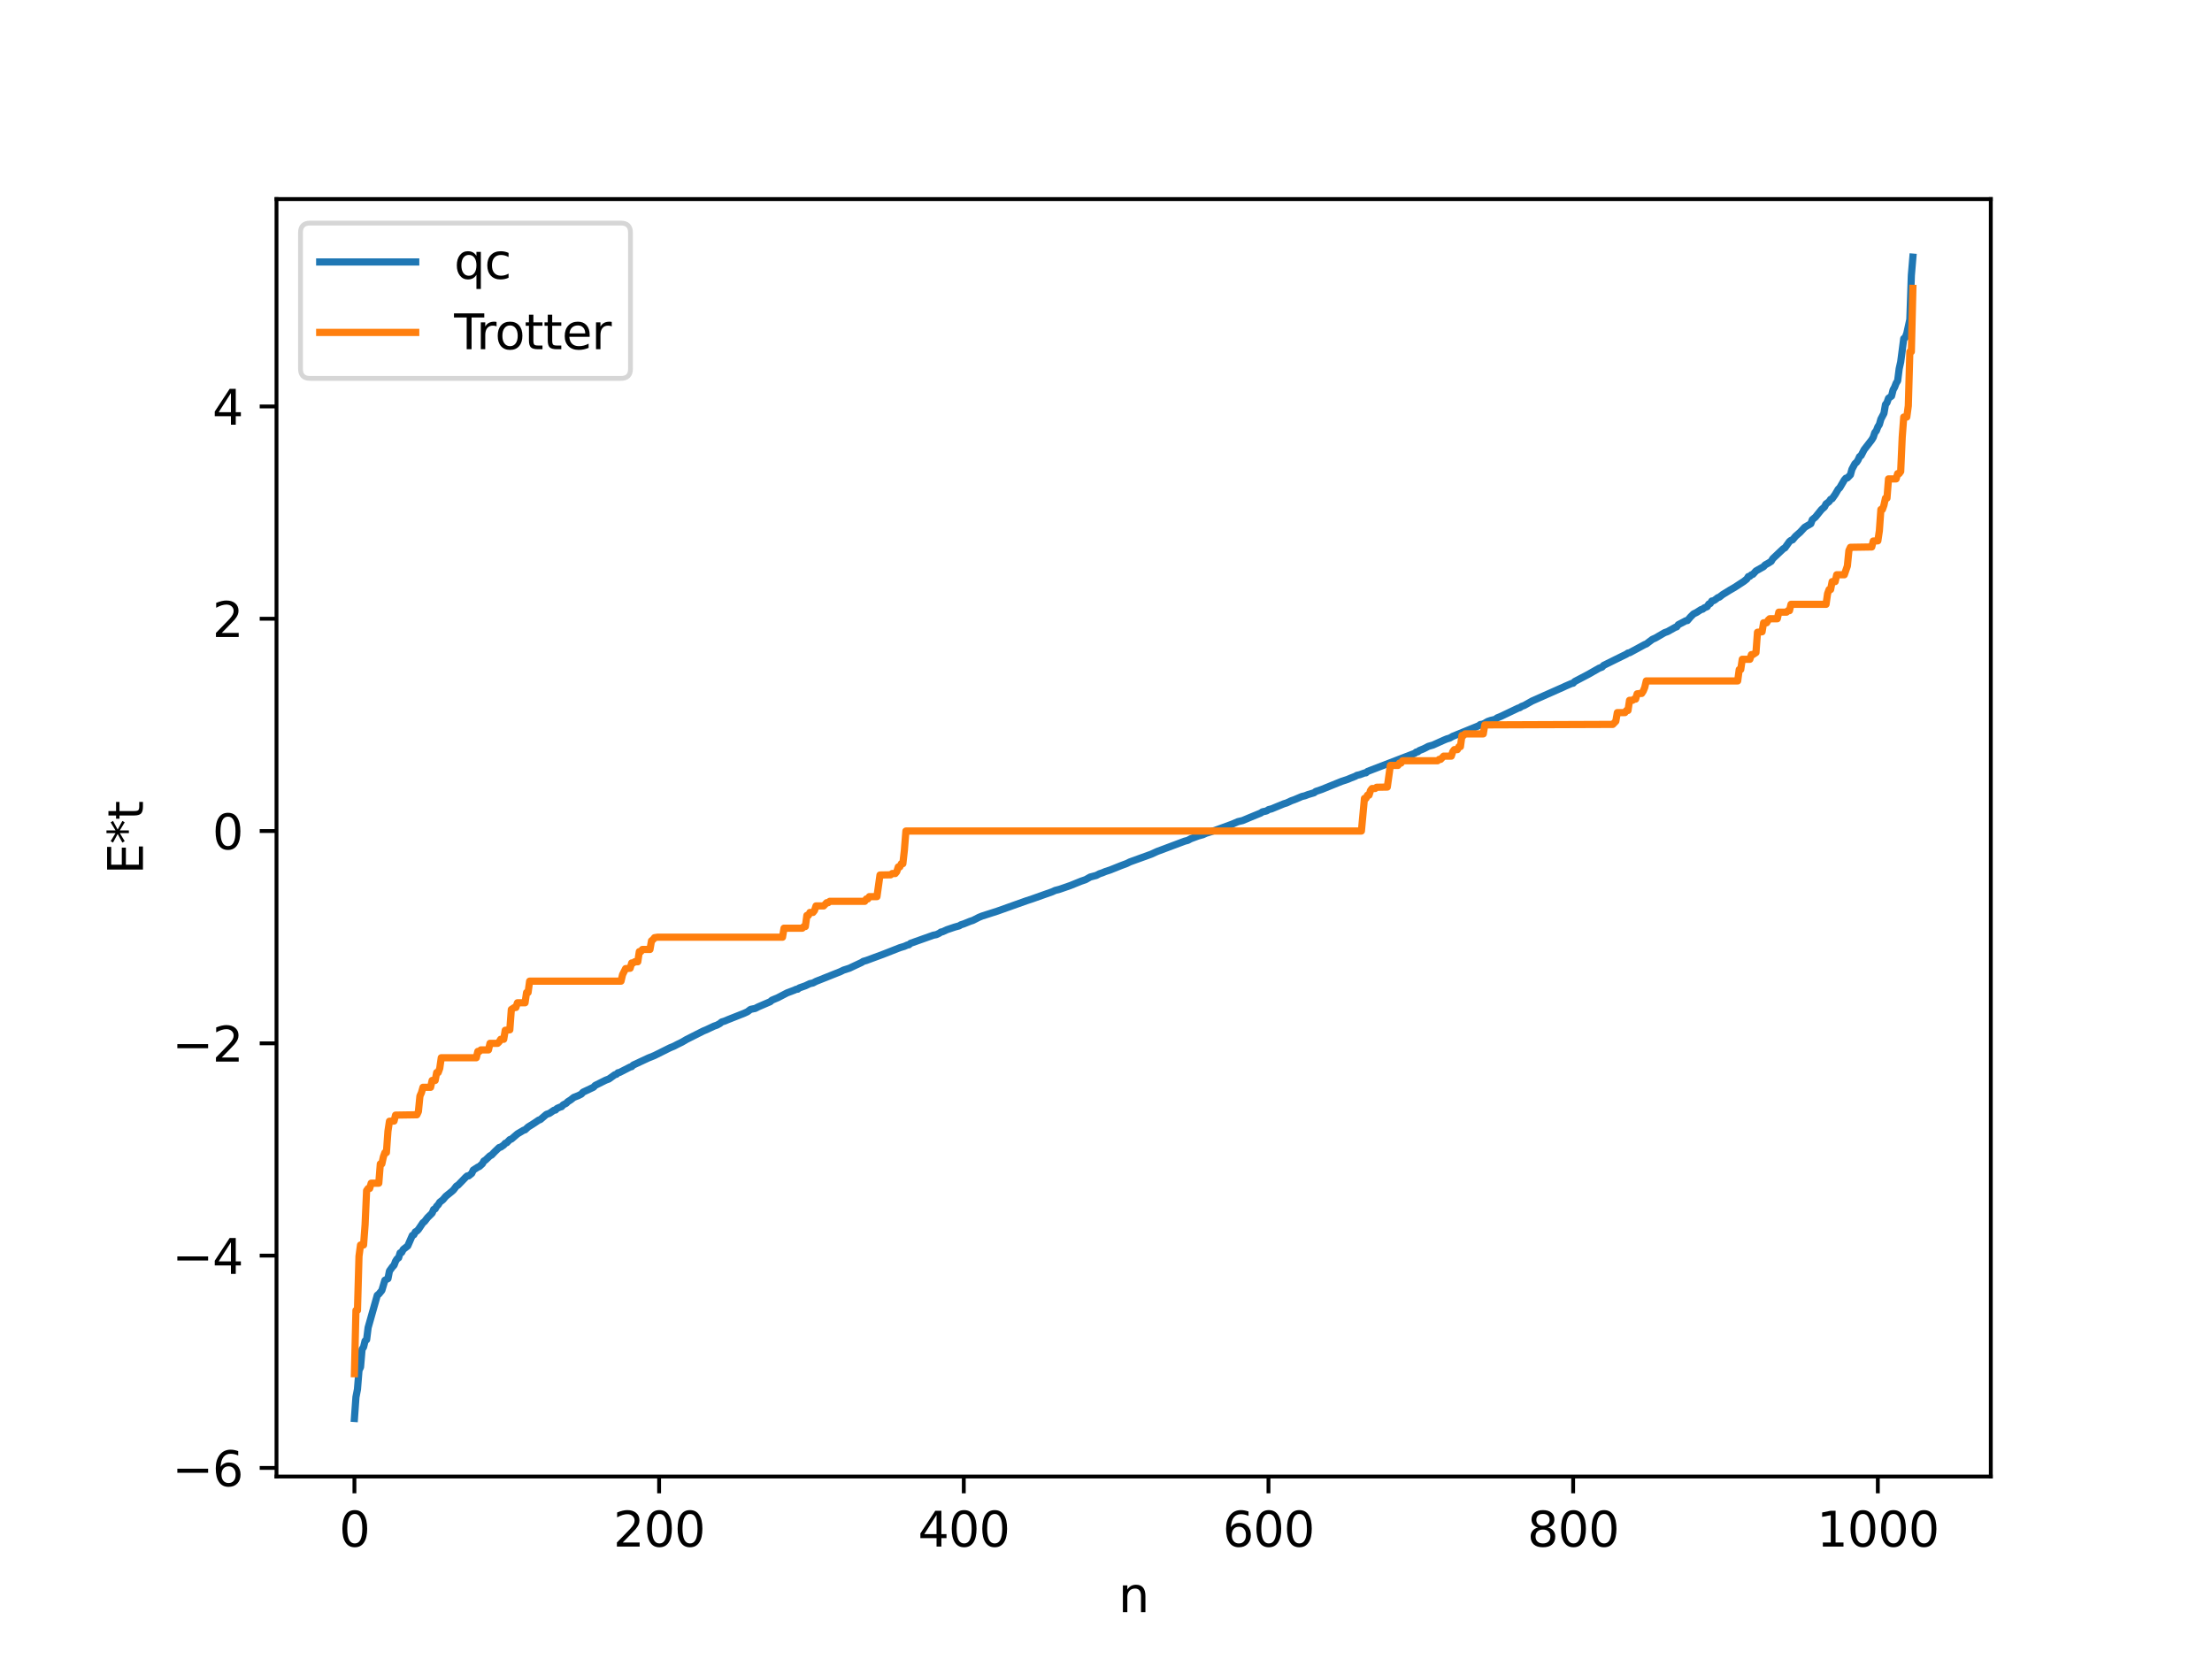 <?xml version="1.0" encoding="utf-8" standalone="no"?>
<!DOCTYPE svg PUBLIC "-//W3C//DTD SVG 1.1//EN"
  "http://www.w3.org/Graphics/SVG/1.1/DTD/svg11.dtd">
<svg xmlns:xlink="http://www.w3.org/1999/xlink" width="460.8pt" height="345.6pt" viewBox="0 0 460.8 345.6" xmlns="http://www.w3.org/2000/svg" version="1.1">
 <defs>
  <style type="text/css">*{stroke-linejoin: round; stroke-linecap: butt}</style>
 </defs>
 <g id="figure_1">
  <g id="patch_1">
   <path d="M 0 345.6 
L 460.8 345.6 
L 460.8 0 
L 0 0 
z
" style="fill: #ffffff"/>
  </g>
  <g id="axes_1">
   <g id="patch_2">
    <path d="M 57.6 307.584 
L 414.72 307.584 
L 414.72 41.472 
L 57.6 41.472 
z
" style="fill: #ffffff"/>
   </g>
   <g id="matplotlib.axis_1">
    <g id="xtick_1">
     <g id="line2d_1">
      <defs>
       <path id="m252e1530cc" d="M 0 0 
L 0 3.5 
" style="stroke: #000000; stroke-width: 0.8"/>
      </defs>
      <g>
       <use xlink:href="#m252e1530cc" x="73.833" y="307.584" style="stroke: #000000; stroke-width: 0.8"/>
      </g>
     </g>
     <g id="text_1">
      <!-- 0 -->
      <g transform="translate(70.651 322.182) scale(0.1 -0.1)">
       <defs>
        <path id="DejaVuSans-30" d="M 2034 4250 
Q 1547 4250 1301 3770 
Q 1056 3291 1056 2328 
Q 1056 1369 1301 889 
Q 1547 409 2034 409 
Q 2525 409 2770 889 
Q 3016 1369 3016 2328 
Q 3016 3291 2770 3770 
Q 2525 4250 2034 4250 
z
M 2034 4750 
Q 2819 4750 3233 4129 
Q 3647 3509 3647 2328 
Q 3647 1150 3233 529 
Q 2819 -91 2034 -91 
Q 1250 -91 836 529 
Q 422 1150 422 2328 
Q 422 3509 836 4129 
Q 1250 4750 2034 4750 
z
" transform="scale(0.016)"/>
       </defs>
       <use xlink:href="#DejaVuSans-30"/>
      </g>
     </g>
    </g>
    <g id="xtick_2">
     <g id="line2d_2">
      <g>
       <use xlink:href="#m252e1530cc" x="137.304" y="307.584" style="stroke: #000000; stroke-width: 0.8"/>
      </g>
     </g>
     <g id="text_2">
      <!-- 200 -->
      <g transform="translate(127.76 322.182) scale(0.1 -0.1)">
       <defs>
        <path id="DejaVuSans-32" d="M 1228 531 
L 3431 531 
L 3431 0 
L 469 0 
L 469 531 
Q 828 903 1448 1529 
Q 2069 2156 2228 2338 
Q 2531 2678 2651 2914 
Q 2772 3150 2772 3378 
Q 2772 3750 2511 3984 
Q 2250 4219 1831 4219 
Q 1534 4219 1204 4116 
Q 875 4013 500 3803 
L 500 4441 
Q 881 4594 1212 4672 
Q 1544 4750 1819 4750 
Q 2544 4750 2975 4387 
Q 3406 4025 3406 3419 
Q 3406 3131 3298 2873 
Q 3191 2616 2906 2266 
Q 2828 2175 2409 1742 
Q 1991 1309 1228 531 
z
" transform="scale(0.016)"/>
       </defs>
       <use xlink:href="#DejaVuSans-32"/>
       <use xlink:href="#DejaVuSans-30" x="63.623"/>
       <use xlink:href="#DejaVuSans-30" x="127.246"/>
      </g>
     </g>
    </g>
    <g id="xtick_3">
     <g id="line2d_3">
      <g>
       <use xlink:href="#m252e1530cc" x="200.775" y="307.584" style="stroke: #000000; stroke-width: 0.8"/>
      </g>
     </g>
     <g id="text_3">
      <!-- 400 -->
      <g transform="translate(191.231 322.182) scale(0.1 -0.1)">
       <defs>
        <path id="DejaVuSans-34" d="M 2419 4116 
L 825 1625 
L 2419 1625 
L 2419 4116 
z
M 2253 4666 
L 3047 4666 
L 3047 1625 
L 3713 1625 
L 3713 1100 
L 3047 1100 
L 3047 0 
L 2419 0 
L 2419 1100 
L 313 1100 
L 313 1709 
L 2253 4666 
z
" transform="scale(0.016)"/>
       </defs>
       <use xlink:href="#DejaVuSans-34"/>
       <use xlink:href="#DejaVuSans-30" x="63.623"/>
       <use xlink:href="#DejaVuSans-30" x="127.246"/>
      </g>
     </g>
    </g>
    <g id="xtick_4">
     <g id="line2d_4">
      <g>
       <use xlink:href="#m252e1530cc" x="264.246" y="307.584" style="stroke: #000000; stroke-width: 0.8"/>
      </g>
     </g>
     <g id="text_4">
      <!-- 600 -->
      <g transform="translate(254.702 322.182) scale(0.1 -0.1)">
       <defs>
        <path id="DejaVuSans-36" d="M 2113 2584 
Q 1688 2584 1439 2293 
Q 1191 2003 1191 1497 
Q 1191 994 1439 701 
Q 1688 409 2113 409 
Q 2538 409 2786 701 
Q 3034 994 3034 1497 
Q 3034 2003 2786 2293 
Q 2538 2584 2113 2584 
z
M 3366 4563 
L 3366 3988 
Q 3128 4100 2886 4159 
Q 2644 4219 2406 4219 
Q 1781 4219 1451 3797 
Q 1122 3375 1075 2522 
Q 1259 2794 1537 2939 
Q 1816 3084 2150 3084 
Q 2853 3084 3261 2657 
Q 3669 2231 3669 1497 
Q 3669 778 3244 343 
Q 2819 -91 2113 -91 
Q 1303 -91 875 529 
Q 447 1150 447 2328 
Q 447 3434 972 4092 
Q 1497 4750 2381 4750 
Q 2619 4750 2861 4703 
Q 3103 4656 3366 4563 
z
" transform="scale(0.016)"/>
       </defs>
       <use xlink:href="#DejaVuSans-36"/>
       <use xlink:href="#DejaVuSans-30" x="63.623"/>
       <use xlink:href="#DejaVuSans-30" x="127.246"/>
      </g>
     </g>
    </g>
    <g id="xtick_5">
     <g id="line2d_5">
      <g>
       <use xlink:href="#m252e1530cc" x="327.717" y="307.584" style="stroke: #000000; stroke-width: 0.8"/>
      </g>
     </g>
     <g id="text_5">
      <!-- 800 -->
      <g transform="translate(318.173 322.182) scale(0.1 -0.1)">
       <defs>
        <path id="DejaVuSans-38" d="M 2034 2216 
Q 1584 2216 1326 1975 
Q 1069 1734 1069 1313 
Q 1069 891 1326 650 
Q 1584 409 2034 409 
Q 2484 409 2743 651 
Q 3003 894 3003 1313 
Q 3003 1734 2745 1975 
Q 2488 2216 2034 2216 
z
M 1403 2484 
Q 997 2584 770 2862 
Q 544 3141 544 3541 
Q 544 4100 942 4425 
Q 1341 4750 2034 4750 
Q 2731 4750 3128 4425 
Q 3525 4100 3525 3541 
Q 3525 3141 3298 2862 
Q 3072 2584 2669 2484 
Q 3125 2378 3379 2068 
Q 3634 1759 3634 1313 
Q 3634 634 3220 271 
Q 2806 -91 2034 -91 
Q 1263 -91 848 271 
Q 434 634 434 1313 
Q 434 1759 690 2068 
Q 947 2378 1403 2484 
z
M 1172 3481 
Q 1172 3119 1398 2916 
Q 1625 2713 2034 2713 
Q 2441 2713 2670 2916 
Q 2900 3119 2900 3481 
Q 2900 3844 2670 4047 
Q 2441 4250 2034 4250 
Q 1625 4250 1398 4047 
Q 1172 3844 1172 3481 
z
" transform="scale(0.016)"/>
       </defs>
       <use xlink:href="#DejaVuSans-38"/>
       <use xlink:href="#DejaVuSans-30" x="63.623"/>
       <use xlink:href="#DejaVuSans-30" x="127.246"/>
      </g>
     </g>
    </g>
    <g id="xtick_6">
     <g id="line2d_6">
      <g>
       <use xlink:href="#m252e1530cc" x="391.188" y="307.584" style="stroke: #000000; stroke-width: 0.8"/>
      </g>
     </g>
     <g id="text_6">
      <!-- 1000 -->
      <g transform="translate(378.463 322.182) scale(0.1 -0.1)">
       <defs>
        <path id="DejaVuSans-31" d="M 794 531 
L 1825 531 
L 1825 4091 
L 703 3866 
L 703 4441 
L 1819 4666 
L 2450 4666 
L 2450 531 
L 3481 531 
L 3481 0 
L 794 0 
L 794 531 
z
" transform="scale(0.016)"/>
       </defs>
       <use xlink:href="#DejaVuSans-31"/>
       <use xlink:href="#DejaVuSans-30" x="63.623"/>
       <use xlink:href="#DejaVuSans-30" x="127.246"/>
       <use xlink:href="#DejaVuSans-30" x="190.869"/>
      </g>
     </g>
    </g>
    <g id="text_7">
     <!-- n -->
     <g transform="translate(232.991 335.861) scale(0.1 -0.1)">
      <defs>
       <path id="DejaVuSans-6e" d="M 3513 2113 
L 3513 0 
L 2938 0 
L 2938 2094 
Q 2938 2591 2744 2837 
Q 2550 3084 2163 3084 
Q 1697 3084 1428 2787 
Q 1159 2491 1159 1978 
L 1159 0 
L 581 0 
L 581 3500 
L 1159 3500 
L 1159 2956 
Q 1366 3272 1645 3428 
Q 1925 3584 2291 3584 
Q 2894 3584 3203 3211 
Q 3513 2838 3513 2113 
z
" transform="scale(0.016)"/>
      </defs>
      <use xlink:href="#DejaVuSans-6e"/>
     </g>
    </g>
   </g>
   <g id="matplotlib.axis_2">
    <g id="ytick_1">
     <g id="line2d_7">
      <defs>
       <path id="ma76f93d092" d="M 0 0 
L -3.5 0 
" style="stroke: #000000; stroke-width: 0.8"/>
      </defs>
      <g>
       <use xlink:href="#ma76f93d092" x="57.6" y="305.795" style="stroke: #000000; stroke-width: 0.8"/>
      </g>
     </g>
     <g id="text_8">
      <!-- −6 -->
      <g transform="translate(35.858 309.594) scale(0.1 -0.1)">
       <defs>
        <path id="DejaVuSans-2212" d="M 678 2272 
L 4684 2272 
L 4684 1741 
L 678 1741 
L 678 2272 
z
" transform="scale(0.016)"/>
       </defs>
       <use xlink:href="#DejaVuSans-2212"/>
       <use xlink:href="#DejaVuSans-36" x="83.789"/>
      </g>
     </g>
    </g>
    <g id="ytick_2">
     <g id="line2d_8">
      <g>
       <use xlink:href="#ma76f93d092" x="57.6" y="261.57" style="stroke: #000000; stroke-width: 0.8"/>
      </g>
     </g>
     <g id="text_9">
      <!-- −4 -->
      <g transform="translate(35.858 265.369) scale(0.1 -0.1)">
       <use xlink:href="#DejaVuSans-2212"/>
       <use xlink:href="#DejaVuSans-34" x="83.789"/>
      </g>
     </g>
    </g>
    <g id="ytick_3">
     <g id="line2d_9">
      <g>
       <use xlink:href="#ma76f93d092" x="57.6" y="217.345" style="stroke: #000000; stroke-width: 0.8"/>
      </g>
     </g>
     <g id="text_10">
      <!-- −2 -->
      <g transform="translate(35.858 221.144) scale(0.1 -0.1)">
       <use xlink:href="#DejaVuSans-2212"/>
       <use xlink:href="#DejaVuSans-32" x="83.789"/>
      </g>
     </g>
    </g>
    <g id="ytick_4">
     <g id="line2d_10">
      <g>
       <use xlink:href="#ma76f93d092" x="57.6" y="173.12" style="stroke: #000000; stroke-width: 0.8"/>
      </g>
     </g>
     <g id="text_11">
      <!-- 0 -->
      <g transform="translate(44.237 176.919) scale(0.1 -0.1)">
       <use xlink:href="#DejaVuSans-30"/>
      </g>
     </g>
    </g>
    <g id="ytick_5">
     <g id="line2d_11">
      <g>
       <use xlink:href="#ma76f93d092" x="57.6" y="128.895" style="stroke: #000000; stroke-width: 0.8"/>
      </g>
     </g>
     <g id="text_12">
      <!-- 2 -->
      <g transform="translate(44.237 132.694) scale(0.1 -0.1)">
       <use xlink:href="#DejaVuSans-32"/>
      </g>
     </g>
    </g>
    <g id="ytick_6">
     <g id="line2d_12">
      <g>
       <use xlink:href="#ma76f93d092" x="57.6" y="84.67" style="stroke: #000000; stroke-width: 0.8"/>
      </g>
     </g>
     <g id="text_13">
      <!-- 4 -->
      <g transform="translate(44.237 88.469) scale(0.1 -0.1)">
       <use xlink:href="#DejaVuSans-34"/>
      </g>
     </g>
    </g>
    <g id="text_14">
     <!-- E*t -->
     <g transform="translate(29.778 182.148) rotate(-90) scale(0.1 -0.1)">
      <defs>
       <path id="DejaVuSans-45" d="M 628 4666 
L 3578 4666 
L 3578 4134 
L 1259 4134 
L 1259 2753 
L 3481 2753 
L 3481 2222 
L 1259 2222 
L 1259 531 
L 3634 531 
L 3634 0 
L 628 0 
L 628 4666 
z
" transform="scale(0.016)"/>
       <path id="DejaVuSans-2a" d="M 3009 3897 
L 1888 3291 
L 3009 2681 
L 2828 2375 
L 1778 3009 
L 1778 1831 
L 1422 1831 
L 1422 3009 
L 372 2375 
L 191 2681 
L 1313 3291 
L 191 3897 
L 372 4206 
L 1422 3572 
L 1422 4750 
L 1778 4750 
L 1778 3572 
L 2828 4206 
L 3009 3897 
z
" transform="scale(0.016)"/>
       <path id="DejaVuSans-74" d="M 1172 4494 
L 1172 3500 
L 2356 3500 
L 2356 3053 
L 1172 3053 
L 1172 1153 
Q 1172 725 1289 603 
Q 1406 481 1766 481 
L 2356 481 
L 2356 0 
L 1766 0 
Q 1100 0 847 248 
Q 594 497 594 1153 
L 594 3053 
L 172 3053 
L 172 3500 
L 594 3500 
L 594 4494 
L 1172 4494 
z
" transform="scale(0.016)"/>
      </defs>
      <use xlink:href="#DejaVuSans-45"/>
      <use xlink:href="#DejaVuSans-2a" x="63.184"/>
      <use xlink:href="#DejaVuSans-74" x="113.184"/>
     </g>
    </g>
   </g>
   <g id="line2d_13">
    <path d="M 73.833 295.488 
L 74.15 291.045 
L 74.467 289.41 
L 74.785 285.459 
L 75.102 284.804 
L 75.42 281.108 
L 75.737 280.624 
L 76.054 279.323 
L 76.372 279.088 
L 76.689 276.56 
L 78.593 269.833 
L 78.91 269.586 
L 79.545 268.821 
L 80.18 266.693 
L 80.815 266.371 
L 81.132 264.77 
L 81.767 263.896 
L 82.084 263.576 
L 82.401 262.742 
L 82.719 262.237 
L 83.036 262.031 
L 83.353 261 
L 83.671 260.91 
L 83.988 260.294 
L 84.94 259.547 
L 85.892 257.365 
L 86.21 257.226 
L 86.527 256.619 
L 86.844 256.448 
L 87.162 256.12 
L 88.114 254.708 
L 88.431 254.478 
L 89.066 253.655 
L 90.018 252.716 
L 90.335 251.953 
L 90.653 251.838 
L 90.97 251.276 
L 91.287 250.977 
L 91.605 250.446 
L 92.239 249.952 
L 92.874 249.212 
L 94.143 248.183 
L 94.461 247.894 
L 95.096 247.064 
L 95.413 246.896 
L 97 245.255 
L 97.317 244.977 
L 97.634 244.955 
L 98.269 244.444 
L 98.586 243.762 
L 99.539 243.137 
L 99.856 243.008 
L 100.491 242.429 
L 100.808 241.856 
L 101.125 241.676 
L 102.077 240.769 
L 102.395 240.63 
L 103.029 239.959 
L 103.981 239.048 
L 104.299 238.976 
L 104.934 238.531 
L 105.251 238.164 
L 105.568 238.053 
L 106.203 237.397 
L 106.52 237.302 
L 107.79 236.212 
L 109.059 235.453 
L 109.377 235.364 
L 110.011 234.778 
L 111.281 233.983 
L 112.233 233.336 
L 112.55 233.236 
L 113.82 232.151 
L 114.454 231.93 
L 115.406 231.283 
L 115.724 231.241 
L 116.041 230.901 
L 116.676 230.634 
L 116.993 230.54 
L 117.31 230.166 
L 117.945 229.848 
L 118.262 229.52 
L 118.897 229.112 
L 119.532 228.608 
L 120.484 228.234 
L 121.119 227.911 
L 121.436 227.53 
L 123.658 226.478 
L 123.975 226.12 
L 126.196 225.012 
L 126.831 224.779 
L 128.1 223.874 
L 128.418 223.792 
L 128.735 223.473 
L 129.053 223.42 
L 131.274 222.279 
L 131.591 222.198 
L 131.909 221.876 
L 135.082 220.395 
L 136.352 219.884 
L 139.525 218.298 
L 140.477 217.897 
L 141.112 217.563 
L 142.064 217.1 
L 143.016 216.541 
L 146.507 214.778 
L 147.142 214.519 
L 148.729 213.771 
L 149.363 213.546 
L 149.998 213.196 
L 150.315 212.906 
L 150.95 212.708 
L 151.585 212.438 
L 155.076 211.057 
L 155.71 210.763 
L 156.345 210.276 
L 156.98 210.14 
L 157.297 210.085 
L 157.932 209.759 
L 160.471 208.666 
L 160.788 208.369 
L 162.058 207.831 
L 163.962 206.839 
L 165.548 206.24 
L 165.866 206.078 
L 166.183 206.066 
L 166.5 205.807 
L 167.77 205.359 
L 168.722 204.909 
L 169.357 204.77 
L 169.991 204.437 
L 175.069 202.413 
L 175.704 202.097 
L 176.973 201.688 
L 177.608 201.382 
L 179.512 200.489 
L 179.829 200.273 
L 180.464 200.089 
L 183.955 198.8 
L 187.446 197.427 
L 188.398 197.139 
L 189.033 196.856 
L 189.35 196.81 
L 189.667 196.516 
L 194.428 194.822 
L 195.062 194.699 
L 195.697 194.395 
L 196.015 194.161 
L 196.332 194.108 
L 197.284 193.669 
L 198.871 193.133 
L 199.505 192.957 
L 199.823 192.874 
L 200.14 192.663 
L 200.775 192.459 
L 202.044 191.94 
L 202.679 191.731 
L 203.948 191.087 
L 204.583 190.829 
L 206.805 190.116 
L 207.757 189.811 
L 213.786 187.662 
L 215.056 187.243 
L 219.181 185.78 
L 219.816 185.492 
L 220.768 185.242 
L 222.99 184.468 
L 225.211 183.568 
L 226.163 183.24 
L 227.115 182.701 
L 228.385 182.365 
L 229.02 182.029 
L 229.654 181.818 
L 230.289 181.55 
L 231.241 181.241 
L 233.462 180.353 
L 234.732 179.874 
L 235.367 179.56 
L 236.001 179.328 
L 239.81 177.949 
L 241.079 177.367 
L 242.666 176.777 
L 245.839 175.588 
L 246.791 175.23 
L 247.426 175.067 
L 248.061 174.728 
L 249.648 174.139 
L 250.6 173.878 
L 251.234 173.586 
L 252.186 173.297 
L 253.773 172.748 
L 256.629 171.702 
L 257.899 171.162 
L 258.851 170.938 
L 260.438 170.273 
L 262.659 169.36 
L 262.977 169.122 
L 263.611 168.989 
L 263.929 168.894 
L 264.246 168.661 
L 264.881 168.503 
L 267.42 167.454 
L 268.054 167.258 
L 269.006 166.811 
L 269.641 166.589 
L 271.228 165.918 
L 271.862 165.77 
L 272.497 165.519 
L 273.767 165.143 
L 274.084 164.88 
L 275.353 164.447 
L 278.844 163.031 
L 279.479 162.775 
L 280.748 162.357 
L 281.383 162.083 
L 282.335 161.714 
L 282.653 161.52 
L 283.287 161.375 
L 284.239 161.026 
L 284.557 160.996 
L 284.874 160.706 
L 294.712 156.927 
L 295.029 156.666 
L 295.347 156.62 
L 295.664 156.358 
L 296.616 155.966 
L 297.568 155.475 
L 298.52 155.205 
L 299.79 154.632 
L 300.742 154.203 
L 301.377 153.937 
L 302.011 153.751 
L 302.646 153.383 
L 308.041 151.189 
L 308.358 150.937 
L 308.993 150.82 
L 309.945 150.283 
L 310.58 150.066 
L 311.532 149.841 
L 311.849 149.567 
L 312.801 149.167 
L 316.292 147.501 
L 316.61 147.428 
L 316.927 147.185 
L 317.562 146.94 
L 319.148 146.041 
L 324.861 143.501 
L 325.496 143.225 
L 326.13 142.926 
L 327.4 142.378 
L 327.717 142.319 
L 328.034 141.974 
L 330.891 140.472 
L 333.112 139.205 
L 333.747 138.962 
L 334.064 138.61 
L 338.824 136.26 
L 339.142 136.036 
L 339.459 135.984 
L 342.633 134.268 
L 342.95 134.148 
L 344.22 133.191 
L 344.854 132.909 
L 346.758 131.8 
L 347.393 131.569 
L 348.98 130.682 
L 349.297 130.579 
L 349.615 130.14 
L 350.884 129.481 
L 351.201 129.304 
L 351.519 129.275 
L 352.153 128.528 
L 352.788 127.897 
L 353.423 127.584 
L 354.375 126.973 
L 354.692 126.907 
L 355.01 126.639 
L 355.644 126.37 
L 355.962 125.841 
L 356.279 125.728 
L 356.596 125.204 
L 356.914 125.156 
L 357.231 124.981 
L 357.866 124.495 
L 358.183 124.392 
L 358.818 123.887 
L 360.405 122.907 
L 361.357 122.358 
L 363.261 121.118 
L 363.896 120.613 
L 364.213 120.109 
L 364.53 120.05 
L 364.848 119.742 
L 365.165 119.639 
L 365.8 118.94 
L 367.386 118.043 
L 367.704 117.686 
L 368.339 117.336 
L 368.973 116.938 
L 369.291 116.394 
L 371.512 114.298 
L 371.829 114.132 
L 372.781 112.811 
L 373.099 112.557 
L 373.416 112.47 
L 374.051 111.704 
L 375.003 110.869 
L 375.955 109.841 
L 376.59 109.46 
L 377.224 109.098 
L 377.542 108.245 
L 378.177 107.729 
L 379.446 106.158 
L 380.081 105.601 
L 380.398 104.969 
L 381.033 104.505 
L 381.35 104.024 
L 381.667 103.894 
L 382.302 102.994 
L 382.937 101.916 
L 383.254 101.61 
L 384.206 99.985 
L 384.524 99.62 
L 384.841 99.563 
L 385.476 98.912 
L 385.793 97.757 
L 386.428 96.57 
L 386.745 96.317 
L 387.062 95.837 
L 387.38 95.123 
L 387.697 94.911 
L 388.332 93.679 
L 389.919 91.624 
L 390.236 91.095 
L 390.553 90.122 
L 390.871 89.754 
L 391.188 88.926 
L 391.505 88.43 
L 391.823 87.315 
L 392.458 86.111 
L 392.775 84.279 
L 393.092 83.869 
L 393.41 82.968 
L 394.044 82.504 
L 394.362 81.231 
L 394.679 80.662 
L 394.996 79.837 
L 395.314 79.334 
L 395.631 76.813 
L 395.948 75.41 
L 396.583 70.539 
L 396.9 70.314 
L 397.218 69.448 
L 397.853 66.558 
L 398.17 57.357 
L 398.487 53.568 
L 398.487 53.568 
" clip-path="url(#pa7549337e8)" style="fill: none; stroke: #1f77b4; stroke-width: 1.5; stroke-linecap: square"/>
   </g>
   <g id="line2d_14">
    <path d="M 73.833 286.168 
L 74.15 272.977 
L 74.467 272.977 
L 74.785 261.701 
L 75.102 259.358 
L 75.737 259.358 
L 76.054 255.139 
L 76.372 248.017 
L 76.689 247.58 
L 77.006 247.58 
L 77.324 246.478 
L 78.91 246.478 
L 79.228 242.46 
L 79.545 242.46 
L 79.862 241.005 
L 80.18 240.107 
L 80.497 240.107 
L 80.815 235.664 
L 81.132 233.572 
L 82.084 233.536 
L 82.401 232.298 
L 86.844 232.228 
L 87.162 231.55 
L 87.479 228.331 
L 87.796 227.619 
L 88.114 226.504 
L 89.7 226.504 
L 90.018 225.08 
L 90.653 225.08 
L 90.97 223.426 
L 91.287 223.426 
L 91.605 222.564 
L 91.922 220.347 
L 99.221 220.347 
L 99.539 219.027 
L 99.856 219.027 
L 100.173 218.714 
L 101.76 218.714 
L 102.077 217.345 
L 103.664 217.345 
L 103.981 217.036 
L 104.299 216.502 
L 104.934 216.502 
L 105.251 214.625 
L 106.203 214.53 
L 106.52 210.293 
L 107.155 209.874 
L 107.472 209.874 
L 107.79 208.899 
L 109.377 208.899 
L 109.694 206.757 
L 110.011 206.757 
L 110.329 204.392 
L 129.37 204.392 
L 129.687 203.048 
L 130.322 201.783 
L 131.274 201.703 
L 131.591 200.603 
L 131.909 200.603 
L 132.226 200.352 
L 132.861 200.352 
L 133.178 198.235 
L 133.496 198.235 
L 133.813 197.792 
L 135.4 197.792 
L 135.717 195.986 
L 136.034 195.743 
L 136.352 195.335 
L 136.986 195.233 
L 163.01 195.233 
L 163.327 193.359 
L 167.135 193.359 
L 167.453 193.016 
L 167.77 193.016 
L 168.087 190.698 
L 168.405 190.698 
L 168.722 190.079 
L 169.357 190.079 
L 169.674 189.679 
L 169.991 188.723 
L 171.578 188.723 
L 172.213 188.048 
L 172.53 188.048 
L 172.848 187.762 
L 180.147 187.762 
L 180.464 187.269 
L 180.781 187.269 
L 181.099 186.786 
L 182.686 186.786 
L 183.32 182.279 
L 185.542 182.239 
L 185.859 181.977 
L 186.494 181.977 
L 186.811 181.582 
L 187.129 180.591 
L 187.446 180.591 
L 187.763 179.919 
L 188.081 179.919 
L 188.398 177.117 
L 188.715 173.12 
L 283.605 173.12 
L 284.239 166.321 
L 284.557 166.321 
L 284.874 165.649 
L 285.191 165.649 
L 285.509 164.658 
L 285.826 164.263 
L 286.461 164.263 
L 286.778 164.001 
L 289 163.961 
L 289.634 159.454 
L 291.221 159.454 
L 291.539 158.971 
L 291.856 158.971 
L 292.173 158.478 
L 299.472 158.478 
L 299.79 158.192 
L 300.107 158.192 
L 300.742 157.517 
L 302.329 157.517 
L 302.646 156.561 
L 302.963 156.161 
L 303.598 156.161 
L 303.915 155.542 
L 304.233 155.542 
L 304.55 153.224 
L 304.867 153.224 
L 305.185 152.881 
L 308.993 152.881 
L 309.31 151.007 
L 335.968 150.905 
L 336.603 150.254 
L 336.92 148.448 
L 338.507 148.448 
L 338.824 148.005 
L 339.142 148.005 
L 339.459 145.888 
L 340.094 145.888 
L 340.411 145.637 
L 340.729 145.637 
L 341.046 144.537 
L 341.681 144.457 
L 341.998 144.457 
L 342.315 143.967 
L 342.633 143.192 
L 342.95 141.848 
L 361.991 141.848 
L 362.309 139.483 
L 362.626 139.483 
L 362.943 137.341 
L 364.53 137.341 
L 364.848 136.366 
L 365.165 136.366 
L 365.8 135.947 
L 366.117 131.71 
L 367.069 131.615 
L 367.386 129.738 
L 368.021 129.738 
L 368.339 129.204 
L 368.656 128.895 
L 370.243 128.895 
L 370.56 127.526 
L 372.147 127.526 
L 372.464 127.213 
L 372.781 127.213 
L 373.099 125.893 
L 380.398 125.893 
L 380.715 123.676 
L 381.033 122.814 
L 381.35 122.814 
L 381.667 121.16 
L 382.302 121.16 
L 382.62 119.736 
L 384.206 119.736 
L 384.841 117.909 
L 385.158 114.69 
L 385.476 114.012 
L 389.919 113.942 
L 390.236 112.704 
L 391.188 112.668 
L 391.505 110.576 
L 391.823 106.133 
L 392.14 106.133 
L 392.458 105.235 
L 392.775 103.78 
L 393.092 103.78 
L 393.41 99.762 
L 394.996 99.762 
L 395.314 98.66 
L 395.631 98.66 
L 395.948 98.223 
L 396.266 91.101 
L 396.583 86.882 
L 397.218 86.882 
L 397.535 84.539 
L 397.853 73.263 
L 398.17 73.263 
L 398.487 60.072 
L 398.487 60.072 
" clip-path="url(#pa7549337e8)" style="fill: none; stroke: #ff7f0e; stroke-width: 1.5; stroke-linecap: square"/>
   </g>
   <g id="patch_3">
    <path d="M 57.6 307.584 
L 57.6 41.472 
" style="fill: none; stroke: #000000; stroke-width: 0.8; stroke-linejoin: miter; stroke-linecap: square"/>
   </g>
   <g id="patch_4">
    <path d="M 414.72 307.584 
L 414.72 41.472 
" style="fill: none; stroke: #000000; stroke-width: 0.8; stroke-linejoin: miter; stroke-linecap: square"/>
   </g>
   <g id="patch_5">
    <path d="M 57.6 307.584 
L 414.72 307.584 
" style="fill: none; stroke: #000000; stroke-width: 0.8; stroke-linejoin: miter; stroke-linecap: square"/>
   </g>
   <g id="patch_6">
    <path d="M 57.6 41.472 
L 414.72 41.472 
" style="fill: none; stroke: #000000; stroke-width: 0.8; stroke-linejoin: miter; stroke-linecap: square"/>
   </g>
   <g id="legend_1">
    <g id="patch_7">
     <path d="M 64.6 78.828 
L 129.342 78.828 
Q 131.342 78.828 131.342 76.828 
L 131.342 48.472 
Q 131.342 46.472 129.342 46.472 
L 64.6 46.472 
Q 62.6 46.472 62.6 48.472 
L 62.6 76.828 
Q 62.6 78.828 64.6 78.828 
z
" style="fill: #ffffff; opacity: 0.8; stroke: #cccccc; stroke-linejoin: miter"/>
    </g>
    <g id="line2d_15">
     <path d="M 66.6 54.57 
L 76.6 54.57 
L 86.6 54.57 
" style="fill: none; stroke: #1f77b4; stroke-width: 1.5; stroke-linecap: square"/>
    </g>
    <g id="text_15">
     <!-- qc -->
     <g transform="translate(94.6 58.07) scale(0.1 -0.1)">
      <defs>
       <path id="DejaVuSans-71" d="M 947 1747 
Q 947 1113 1208 752 
Q 1469 391 1925 391 
Q 2381 391 2643 752 
Q 2906 1113 2906 1747 
Q 2906 2381 2643 2742 
Q 2381 3103 1925 3103 
Q 1469 3103 1208 2742 
Q 947 2381 947 1747 
z
M 2906 525 
Q 2725 213 2448 61 
Q 2172 -91 1784 -91 
Q 1150 -91 751 415 
Q 353 922 353 1747 
Q 353 2572 751 3078 
Q 1150 3584 1784 3584 
Q 2172 3584 2448 3432 
Q 2725 3281 2906 2969 
L 2906 3500 
L 3481 3500 
L 3481 -1331 
L 2906 -1331 
L 2906 525 
z
" transform="scale(0.016)"/>
       <path id="DejaVuSans-63" d="M 3122 3366 
L 3122 2828 
Q 2878 2963 2633 3030 
Q 2388 3097 2138 3097 
Q 1578 3097 1268 2742 
Q 959 2388 959 1747 
Q 959 1106 1268 751 
Q 1578 397 2138 397 
Q 2388 397 2633 464 
Q 2878 531 3122 666 
L 3122 134 
Q 2881 22 2623 -34 
Q 2366 -91 2075 -91 
Q 1284 -91 818 406 
Q 353 903 353 1747 
Q 353 2603 823 3093 
Q 1294 3584 2113 3584 
Q 2378 3584 2631 3529 
Q 2884 3475 3122 3366 
z
" transform="scale(0.016)"/>
      </defs>
      <use xlink:href="#DejaVuSans-71"/>
      <use xlink:href="#DejaVuSans-63" x="63.477"/>
     </g>
    </g>
    <g id="line2d_16">
     <path d="M 66.6 69.249 
L 76.6 69.249 
L 86.6 69.249 
" style="fill: none; stroke: #ff7f0e; stroke-width: 1.5; stroke-linecap: square"/>
    </g>
    <g id="text_16">
     <!-- Trotter -->
     <g transform="translate(94.6 72.749) scale(0.1 -0.1)">
      <defs>
       <path id="DejaVuSans-54" d="M -19 4666 
L 3928 4666 
L 3928 4134 
L 2272 4134 
L 2272 0 
L 1638 0 
L 1638 4134 
L -19 4134 
L -19 4666 
z
" transform="scale(0.016)"/>
       <path id="DejaVuSans-72" d="M 2631 2963 
Q 2534 3019 2420 3045 
Q 2306 3072 2169 3072 
Q 1681 3072 1420 2755 
Q 1159 2438 1159 1844 
L 1159 0 
L 581 0 
L 581 3500 
L 1159 3500 
L 1159 2956 
Q 1341 3275 1631 3429 
Q 1922 3584 2338 3584 
Q 2397 3584 2469 3576 
Q 2541 3569 2628 3553 
L 2631 2963 
z
" transform="scale(0.016)"/>
       <path id="DejaVuSans-6f" d="M 1959 3097 
Q 1497 3097 1228 2736 
Q 959 2375 959 1747 
Q 959 1119 1226 758 
Q 1494 397 1959 397 
Q 2419 397 2687 759 
Q 2956 1122 2956 1747 
Q 2956 2369 2687 2733 
Q 2419 3097 1959 3097 
z
M 1959 3584 
Q 2709 3584 3137 3096 
Q 3566 2609 3566 1747 
Q 3566 888 3137 398 
Q 2709 -91 1959 -91 
Q 1206 -91 779 398 
Q 353 888 353 1747 
Q 353 2609 779 3096 
Q 1206 3584 1959 3584 
z
" transform="scale(0.016)"/>
       <path id="DejaVuSans-65" d="M 3597 1894 
L 3597 1613 
L 953 1613 
Q 991 1019 1311 708 
Q 1631 397 2203 397 
Q 2534 397 2845 478 
Q 3156 559 3463 722 
L 3463 178 
Q 3153 47 2828 -22 
Q 2503 -91 2169 -91 
Q 1331 -91 842 396 
Q 353 884 353 1716 
Q 353 2575 817 3079 
Q 1281 3584 2069 3584 
Q 2775 3584 3186 3129 
Q 3597 2675 3597 1894 
z
M 3022 2063 
Q 3016 2534 2758 2815 
Q 2500 3097 2075 3097 
Q 1594 3097 1305 2825 
Q 1016 2553 972 2059 
L 3022 2063 
z
" transform="scale(0.016)"/>
      </defs>
      <use xlink:href="#DejaVuSans-54"/>
      <use xlink:href="#DejaVuSans-72" x="46.334"/>
      <use xlink:href="#DejaVuSans-6f" x="85.197"/>
      <use xlink:href="#DejaVuSans-74" x="146.379"/>
      <use xlink:href="#DejaVuSans-74" x="185.588"/>
      <use xlink:href="#DejaVuSans-65" x="224.797"/>
      <use xlink:href="#DejaVuSans-72" x="286.32"/>
     </g>
    </g>
   </g>
  </g>
 </g>
 <defs>
  <clipPath id="pa7549337e8">
   <rect x="57.6" y="41.472" width="357.12" height="266.112"/>
  </clipPath>
 </defs>
</svg>
